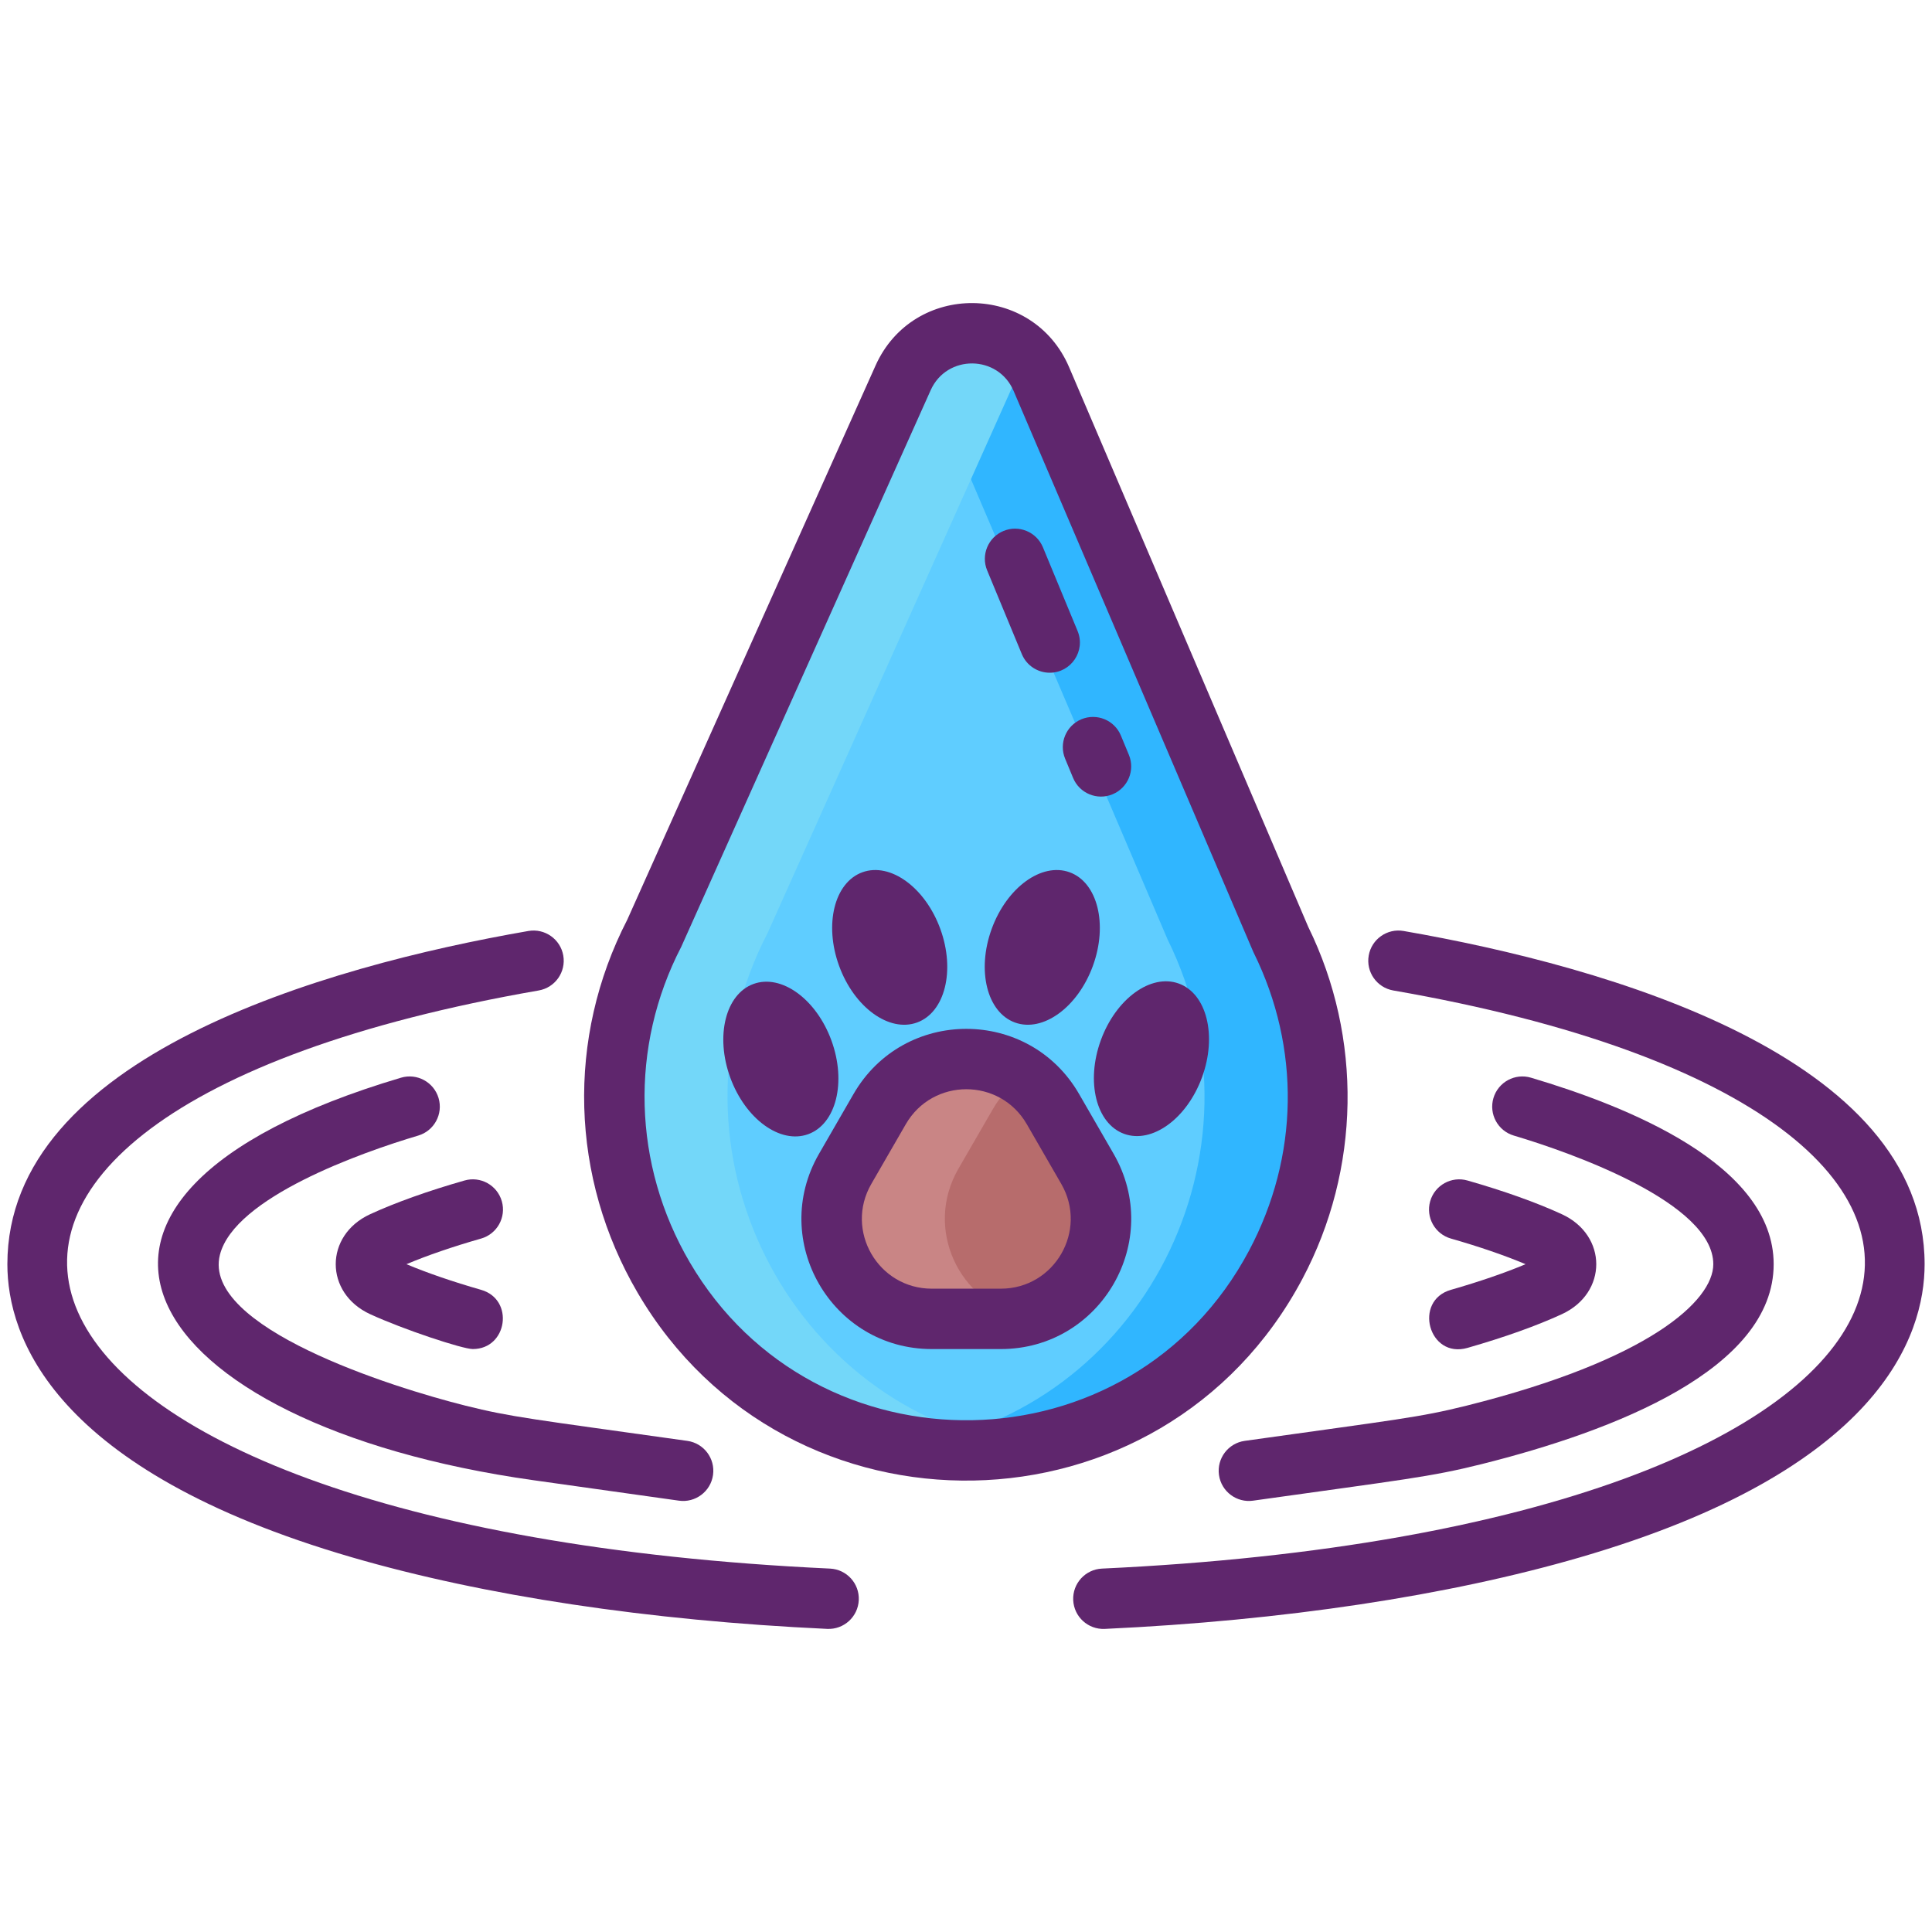 <?xml version="1.0" encoding="utf-8"?>
<!-- Generator: Adobe Illustrator 22.1.0, SVG Export Plug-In . SVG Version: 6.00 Build 0)  -->
<svg version="1.1" id="Icon_Set" xmlns="http://www.w3.org/2000/svg" xmlns:xlink="http://www.w3.org/1999/xlink" x="0px" y="0px"
	 viewBox="0 0 256 256" style="enable-background:new 0 0 256 256;" xml:space="preserve">
<style type="text/css">
	.st0{fill:#5FCDFF;}
	.st1{fill:#87828E;}
	.st2{fill:#B76C6C;}
	.st3{fill:#FF4A73;}
	.st4{fill:#73D7F9;}
	.st5{fill:#30B6FF;}
	.st6{fill:#A4A4A5;}
	.st7{fill:#F973A3;}
	.st8{fill:#5F266D;}
	.st9{fill:#FFE2E2;}
	.st10{fill:#FFEFEE;}
	.st11{fill:#796E84;}
	.st12{fill:#3193F3;}
	.st13{fill:#35B1FC;}
	.st14{fill:#307FED;}
	.st15{fill:#FFCFCF;}
	.st16{fill:#EA2A6A;}
	.st17{fill:#44C7B6;}
	.st18{fill:#3BB2A0;}
	.st19{fill:#4BDBC3;}
	.st20{fill:#C98585;}
	.st21{fill:#965959;}
	.st22{fill:#FFBB98;}
	.st23{fill:#FFCAA6;}
	.st24{fill:#FFAA80;}
	.st25{fill:#F9D335;}
	.st26{fill:#F2C300;}
	.st27{fill:#F9E27D;}
</style>
<g>
	<path class="st0" d="M137.987,50.232c-3.426-8.018-14.757-8.117-18.322-0.159l-32.948,73.541
		c-15.722,30.344,5.17,67.361,39.326,68.515c0.576,0.019,1.154,0.029,1.734,0.029c2.343,0,4.648-0.16,6.906-0.469
		c31.469-4.309,49.081-38.729,35.026-67.213L137.987,50.232z"/>
	<path class="st2" d="M116.564,146.958c5.101-8.836,17.854-8.836,22.956,0c0.106,0.184,4.658,8.068,4.572,7.919
		c5.101,8.836-1.275,19.88-11.478,19.88c-0.212,0-9.316,0-9.144,0c-10.202,0-16.579-11.045-11.478-19.88
		C112.098,154.694,116.65,146.81,116.564,146.958z"/>
	<path class="st20" d="M135.54,174.433c-0.93,0.21-1.91,0.32-2.93,0.32c-0.21,0-9.14,0-9.14,0c-10.2,0-16.58-11.04-11.48-19.88
		c0.11-0.18,4.57-7.91,4.57-7.91c4.06-7.03,12.95-8.47,18.99-4.32c-1.56,1.06-2.94,2.5-3.99,4.32c0,0-4.46,7.73-4.57,7.91
		C122.4,162.833,127.11,172.573,135.54,174.433z"/>
	<path class="st5" d="M134.68,191.692c-2.25,0.31-4.56,0.47-6.9,0.47c-0.58,0-1.16-0.01-1.74-0.03c-1.94-0.07-3.84-0.25-5.69-0.54
		c31.05-4.7,48.32-38.83,34.36-67.12l-31.72-74.24c-0.44-1.04-1.02-1.94-1.7-2.71c4.58-5.27,13.69-4.33,16.7,2.71l31.72,74.24
		C183.77,152.962,166.15,187.382,134.68,191.692z"/>
	<path class="st4" d="M135.35,191.592c-0.22,0.04-0.45,0.07-0.67,0.1c-2.25,0.31-4.56,0.47-6.9,0.47c-0.58,0-1.16-0.01-1.74-0.03
		c-34.15-1.16-55.04-38.17-39.32-68.52l32.95-73.54c3.1-6.93,12.09-7.75,16.62-2.55c-0.64,0.73-1.19,1.58-1.62,2.55l-32.95,73.54
		C86.89,152.232,104.63,186.782,135.35,191.592z"/>
	<g>
		<path class="st8" d="M109.983,207.846c-117.102-5.454-135.8-59.709-38.602-76.604c2.177-0.378,3.635-2.449,3.257-4.626
			c-0.379-2.177-2.451-3.632-4.626-3.256c-27.17,4.721-69.035,16.708-69.035,44.151c0,9.543,5.931,27.28,45.652,38.841
			c17.54,5.103,39.318,8.383,62.98,9.485c2.21,0.102,4.079-1.604,4.183-3.81C113.896,209.821,112.189,207.949,109.983,207.846z"/>
		<path class="st8" d="M53.137,142.8c-53.696,15.946-34.998,45.948,17.563,53.338l19.262,2.708c2.166,0.309,4.208-1.201,4.518-3.404
			c0.308-2.188-1.217-4.21-3.404-4.518c-20.654-2.903-23.254-3.13-29.414-4.67c-9.695-2.426-34.957-10.387-32.521-19.992
			c1.937-7.596,18.71-13.546,26.275-15.792c2.117-0.629,3.324-2.855,2.696-4.973C57.48,143.378,55.254,142.171,53.137,142.8z"/>
		<path class="st8" d="M66.494,159.171c-0.607-2.124-2.819-3.358-4.945-2.748c-4.833,1.38-9.156,2.925-12.505,4.467
			c-6.078,2.799-6.074,10.444,0.001,13.244c4.426,2.038,12.246,4.622,13.604,4.622c4.596,0,5.541-6.571,1.103-7.846
			c-3.78-1.085-7.164-2.249-9.896-3.398c2.757-1.163,6.139-2.325,9.891-3.396C65.87,163.509,67.101,161.296,66.494,159.171z"/>
		<path class="st8" d="M185.987,123.361c-2.173-0.381-4.247,1.08-4.626,3.256c-0.378,2.177,1.08,4.248,3.257,4.626
			c96.948,16.851,78.823,71.134-38.602,76.604c-2.206,0.103-3.912,1.975-3.81,4.182c0.103,2.203,1.97,3.912,4.183,3.81
			c23.662-1.102,45.44-4.382,62.981-9.485c39.721-11.561,45.651-29.297,45.651-38.841
			C255.022,140.059,213.131,128.077,185.987,123.361z"/>
		<path class="st8" d="M161.521,195.442c0.311,2.208,2.355,3.712,4.518,3.404c19.99-2.81,23.441-3.13,30.242-4.832
			c17.673-4.421,38.739-12.609,38.739-26.504c0-13.245-19.492-20.949-32.157-24.71c-2.117-0.63-4.345,0.578-4.974,2.696
			c-0.628,2.118,0.579,4.344,2.696,4.973c7.778,2.309,26.435,8.95,26.435,17.041c0,4.875-8.559,12.708-32.681,18.744
			c-6.297,1.575-9.267,1.838-29.414,4.67C162.738,191.232,161.214,193.254,161.521,195.442z"/>
		<path class="st8" d="M194.457,178.601c4.938-1.418,9.144-2.921,12.499-4.466c6.074-2.8,6.078-10.444,0-13.244
			c-3.349-1.542-7.672-3.086-12.505-4.467c-2.127-0.609-4.339,0.624-4.945,2.748c-0.606,2.125,0.624,4.338,2.748,4.945
			c3.752,1.072,7.134,2.234,9.891,3.396c-2.733,1.15-6.116,2.313-9.896,3.398C187.227,172.353,189.301,180.081,194.457,178.601z"/>
		<path class="st8" d="M142.983,144.959c-6.641-11.501-23.237-11.512-29.884,0c0,0,0,0-0.001,0l-4.57,7.918
			c-6.641,11.501,1.649,25.88,14.941,25.88h9.144c13.279,0,21.589-14.369,14.941-25.88L142.983,144.959z M132.613,170.757h-9.144
			c-7.121,0-11.579-7.707-8.014-13.88l4.571-7.919c3.563-6.17,12.464-6.173,16.028,0l4.571,7.918
			C144.188,163.045,139.742,170.757,132.613,170.757z"/>
		<path class="st8" d="M110.175,137.89c-2.001-5.497-6.626-8.861-10.331-7.512s-5.086,6.898-3.085,12.395
			c2.001,5.497,6.626,8.861,10.331,7.512S112.175,143.388,110.175,137.89z"/>
		<g>
			<path class="st8" d="M121.514,135.488c3.705-1.348,5.086-6.898,3.085-12.395c-2.001-5.497-6.626-8.861-10.331-7.512
				c-3.705,1.348-5.086,6.898-3.085,12.395C113.184,133.473,117.809,136.837,121.514,135.488z"/>
			<path class="st8" d="M141.732,115.581c-3.705-1.348-8.33,2.015-10.331,7.512c-2.001,5.497-0.62,11.047,3.085,12.395
				c3.705,1.348,8.33-2.015,10.331-7.512C146.818,122.479,145.437,116.929,141.732,115.581z"/>
		</g>
		
			<ellipse transform="matrix(0.342 -0.94 0.94 0.342 -31.505 235.67)" class="st8" cx="152.533" cy="140.332" rx="10.593" ry="7.138"/>
		<path class="st8" d="M172.573,169.459c7.705-14.509,7.992-31.941,0.772-46.653l-31.68-74.146
			c-4.793-11.218-20.653-11.378-25.65-0.223l-32.902,73.439c-8.077,15.675-7.566,34.139,1.374,49.416
			C104.325,205.19,154.034,204.37,172.573,169.459z M91.392,167.252c-7.565-12.927-7.985-28.552-1.122-41.798
			c0.074-0.142,32.981-73.6,33.047-73.746c2.14-4.779,8.936-4.72,10.992,0.096l31.723,74.244c0.029,0.067,0.06,0.133,0.092,0.198
			c6.226,12.618,6.002,27.001-0.615,39.461C149.886,195.122,108.05,195.715,91.392,167.252z"/>
		<path class="st8" d="M135.396,86.669c0.638,1.541,2.127,2.471,3.697,2.471c2.837,0,4.786-2.894,3.693-5.531l-4.591-11.087
			c-0.845-2.041-3.187-3.011-5.226-2.166c-2.041,0.845-3.011,3.185-2.165,5.226L135.396,86.669z"/>
		<path class="st8" d="M141.134,100.529l1.058,2.554c0.845,2.042,3.187,3.009,5.226,2.165c2.041-0.846,3.011-3.186,2.165-5.227
			l-1.058-2.554c-0.845-2.041-3.187-3.009-5.226-2.165C141.258,96.148,140.288,98.488,141.134,100.529z"/>
	</g>
</g>
</svg>
